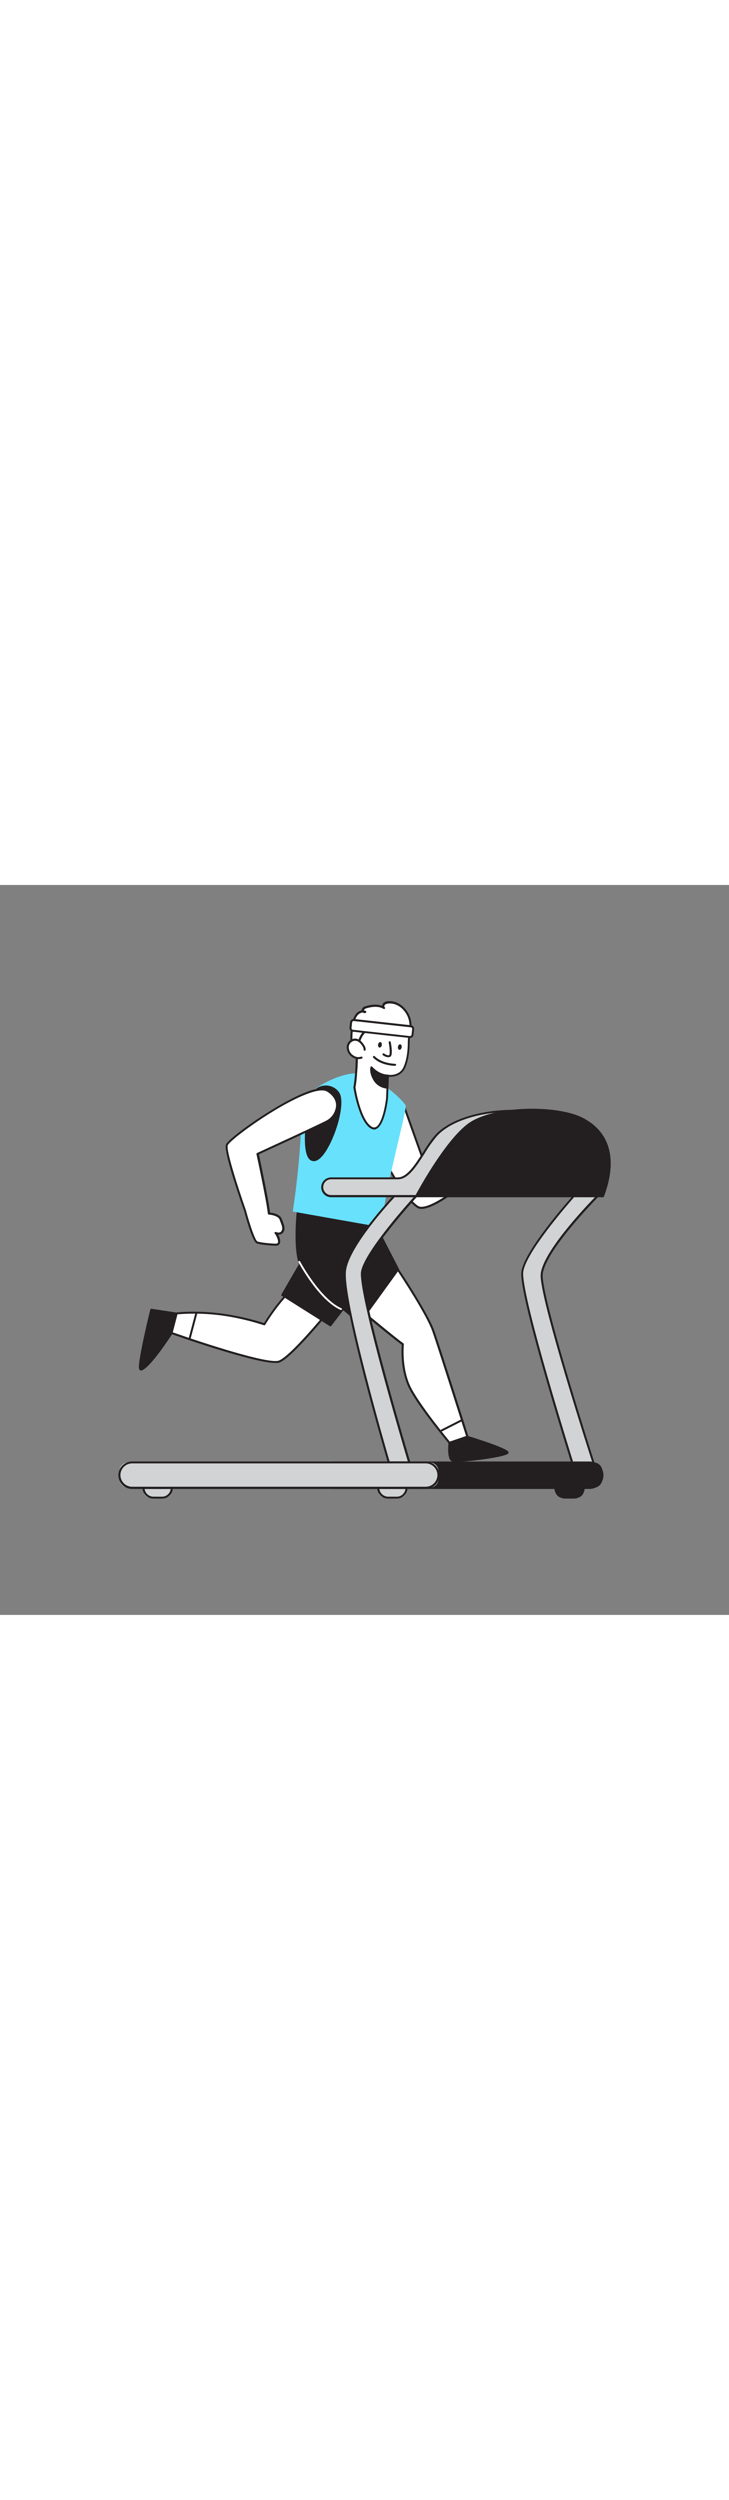 <svg version="1.1" id="Layer_1" xmlns="http://www.w3.org/2000/svg" xmlns:xlink="http://www.w3.org/1999/xlink" x="0px" y="0px" viewBox="0 0 500 500" style="width: 146px;" xml:space="preserve" data-imageid="fitness-1-79" imageName="Fitness 1" class="illustrations_image">
<rect x="0" y="0" width="500" height="500" fill="#808080" stroke="none"/>
<style type="text/css">
	.st0_fitness-1-79{fill:#FFFFFF;}
	.st1_fitness-1-79{fill:#231F20;}
	.st2_fitness-1-79{fill:#68E1FD;}
	.st3_fitness-1-79{fill:#D1D3D4;}
</style>
<g id="Character_fitness-1-79">
	<path class="st0_fitness-1-79" d="M255.2,119.7c-1.5-0.3-3-0.7-4.4-1.2c-4.7-1.9-8.8-6-9.6-11c-0.2-1.1-0.2-2.2-0.2-3.4&#10;&#9;&#9;c0.1-4.6,0.7-10.9,3.3-14.8c1.3-2,3.9-3.3,6.1-2.5c-0.8,0.6-1.8-0.6-1.5-1.5c0.5-0.9,1.3-1.4,2.3-1.6c4-1.2,8.5-1.6,12.1,0.5&#10;&#9;&#9;c-0.7-0.8-0.6-2.1,0.2-2.8c0.8-0.7,1.9-1,2.9-1c6.7-0.4,12.8,5.1,14.5,11.6s-0.2,13.4-3.6,19.2c-1.6,3-3.9,5.5-6.7,7.4&#10;&#9;&#9;c-2.9,1.8-5.3,1.3-8.5,1.4C259.8,120.2,257.5,120.1,255.2,119.7z"/>
	<path class="st1_fitness-1-79" d="M260.3,120.8c-1.8,0-3.5-0.1-5.2-0.4c-1.6-0.3-3.1-0.7-4.5-1.3c-5.4-2.2-9.3-6.6-10.1-11.5&#10;&#9;&#9;c-0.2-1.2-0.2-2.3-0.2-3.5c0.1-4.7,0.7-11.1,3.4-15.2c1-1.6,2.6-2.6,4.4-3c0-0.3,0-0.6,0.1-0.9c0.5-1.1,1.5-1.8,2.7-2&#10;&#9;&#9;c3.1-0.9,7.3-1.7,11.2-0.2c0-0.8,0.4-1.5,0.9-2c0.9-0.8,2.1-1.2,3.4-1.2c7.4-0.5,13.5,5.8,15.2,12.1c1.6,6,0.3,13-3.6,19.8&#10;&#9;&#9;c-1.6,3.1-4,5.7-6.9,7.7c-2.4,1.5-4.6,1.5-6.9,1.5c-0.6,0-1.2,0-1.9,0S260.9,120.8,260.3,120.8z M248.9,87.3&#10;&#9;&#9;c-1.6,0.2-3.1,1.1-4,2.4c-2.6,4-3.1,10.7-3.2,14.4c0,1.1,0,2.2,0.2,3.2c0.7,4.4,4.3,8.5,9.2,10.5c1.4,0.5,2.8,0.9,4.3,1.2&#10;&#9;&#9;c2.2,0.4,4.5,0.5,6.8,0.4c0.7,0,1.3,0,2,0c2.3,0,4.1,0,6.2-1.3c2.7-1.8,4.9-4.3,6.4-7.2c3.7-6.4,5-13.1,3.5-18.7&#10;&#9;&#9;c-1.5-5.8-7-11.5-13.7-11c-0.9,0-1.8,0.3-2.5,0.8c-0.3,0.3-0.5,0.7-0.5,1.1c0,0.3,0.1,0.5,0.3,0.7c0.3,0.2,0.3,0.6,0.1,0.9&#10;&#9;&#9;c-0.2,0.3-0.6,0.4-0.9,0.2c-3.7-2.2-8.3-1.4-11.6-0.5c-0.7,0.2-1.6,0.6-1.8,1.2c0,0.1,0,0.2,0,0.4c0.4,0,0.7,0.1,1.1,0.3&#10;&#9;&#9;c0.4,0.1,0.5,0.5,0.4,0.9c0,0.1-0.1,0.2-0.2,0.3c-0.5,0.4-1.3,0.4-1.8,0C248.9,87.4,248.9,87.4,248.9,87.3z"/>
	<path class="st0_fitness-1-79" d="M204.2,272.5c0.1,0.9-10.6,8.3-22.9,28.5c-8.6-2.8-17.4-4.9-26.3-6.3c-11.2-1.8-22.7-2.2-34-1.2l-3.5,13.4&#10;&#9;&#9;c0,0,64.7,22.9,73.8,19.6s38.1-39.6,38.1-39.6"/>
	<path class="st1_fitness-1-79" d="M188.8,327.4c-15.1,0-69.1-19-71.5-19.9c-0.3-0.1-0.5-0.5-0.4-0.8l3.5-13.4c0.1-0.3,0.3-0.5,0.6-0.5&#10;&#9;&#9;c11.4-1,22.9-0.5,34.2,1.2c8.8,1.4,17.5,3.4,25.9,6.1c5.8-9.5,12.8-18.3,20.8-26c0.6-0.5,1.2-1.1,1.7-1.8c0.1-0.3,0.3-0.5,0.6-0.5&#10;&#9;&#9;c0.4,0,0.7,0.2,0.7,0.6c0,0,0,0,0,0.1c0,0.6-0.4,1-2.1,2.6c-8.1,7.8-15.1,16.6-20.9,26.2c-0.2,0.3-0.5,0.4-0.8,0.3&#10;&#9;&#9;c-8.6-2.8-17.3-4.9-26.2-6.3c-11-1.7-22.2-2.1-33.3-1.2l-3.2,12.3c22.5,7.9,65.8,21.9,72.8,19.4c8.9-3.3,37.5-39,37.8-39.4&#10;&#9;&#9;c0.2-0.3,0.7-0.4,1-0.1c0,0,0,0,0,0c0.3,0.2,0.4,0.7,0.1,1c0,0,0,0,0,0c-1.2,1.5-29.2,36.4-38.4,39.8&#10;&#9;&#9;C190.7,327.4,189.7,327.5,188.8,327.4z"/>
	<polygon class="st1_fitness-1-79" points="215.3,243.5 193.6,280.8 226.6,301.6 248.2,273.6 &#9;"/>
	<path class="st1_fitness-1-79" d="M226.6,302.3c-0.1,0-0.3,0-0.4-0.1l-33-20.8c-0.3-0.2-0.4-0.6-0.2-0.9l21.6-37.3c0.1-0.2,0.3-0.3,0.5-0.3&#10;&#9;&#9;c0.2,0,0.4,0,0.6,0.2l33,30c0.3,0.2,0.3,0.7,0.1,0.9L227.2,302C227.1,302.2,226.9,302.3,226.6,302.3z M194.6,280.6l31.9,20.1&#10;&#9;&#9;l20.8-27.1l-31.9-29L194.6,280.6z"/>
	<path class="st0_fitness-1-79" d="M245.6,289.9c0,0,24.4,20.2,30.7,24.7c0,0-1.9,17,5.2,30.5s27.4,37.7,27.4,37.7l12.5-2.4&#10;&#9;&#9;c0,0-19.8-62.5-24.2-74.9s-24.3-42.2-24.3-42.2L245.6,289.9z"/>
	<path class="st1_fitness-1-79" d="M308.9,383.5c-0.2,0-0.4-0.1-0.5-0.2c-0.2-0.2-20.4-24.4-27.5-37.8c-6.5-12.4-5.6-27.8-5.3-30.5&#10;&#9;&#9;c-6.7-4.8-30.1-24.3-30.4-24.5c-0.2-0.1-0.3-0.3-0.3-0.5c0-0.2,0.1-0.4,0.2-0.5l27.3-26.5c0.1-0.1,0.4-0.2,0.6-0.2&#10;&#9;&#9;c0.2,0,0.4,0.1,0.5,0.3c0.8,1.2,20.1,30.1,24.4,42.3s24,74.2,24.2,74.9c0.1,0.2,0,0.4-0.1,0.6c-0.1,0.2-0.3,0.3-0.5,0.3l-12.5,2.4&#10;&#9;&#9;L308.9,383.5z M246.7,289.8c3.8,3.1,24.4,20.2,30,24.2c0.2,0.1,0.3,0.4,0.3,0.6c0,0.2-1.8,16.9,5.1,30.1&#10;&#9;&#9;c6.6,12.5,24.6,34.4,27,37.3l11.3-2.2c-2.3-7.1-19.9-62.6-23.9-74.1c-3.9-11.1-20.8-36.8-23.8-41.3L246.7,289.8z"/>
	<path class="st1_fitness-1-79" d="M204.2,222.9c0,0-2.5,23.1,1,35.2s41.6,41.5,41.6,41.5l26.1-36.3l-15.6-30.2L204.2,222.9z"/>
	<path class="st1_fitness-1-79" d="M246.8,300.3c-0.2,0-0.3,0-0.4-0.1c-1.6-1.2-38.3-29.8-41.8-41.9s-1.1-34.5-1-35.4c0-0.2,0.1-0.4,0.3-0.5&#10;&#9;&#9;c0.2-0.1,0.4-0.2,0.6-0.1l53.1,10.2c0.2,0,0.4,0.2,0.5,0.4l15.6,30.2c0.1,0.2,0.1,0.5-0.1,0.7L247.4,300&#10;&#9;&#9;C247.3,300.2,247.1,300.3,246.8,300.3L246.8,300.3z M204.8,223.8c-0.4,4.1-2,23.6,1.1,34.1c3.2,10.9,36,37,40.8,40.8l25.4-35.4&#10;&#9;&#9;l-15.2-29.5L204.8,223.8z"/>
	<path class="st1_fitness-1-79" d="M121,293.5l-17.3-2.6c0,0-9,36.8-7.7,40.3c2.1,5.6,21.5-24.4,21.5-24.4L121,293.5z"/>
	<path class="st1_fitness-1-79" d="M96.8,332.6L96.8,332.6c-0.7-0.1-1.3-0.5-1.4-1.1c-1.3-3.6,6.7-36.9,7.7-40.7c0.1-0.3,0.4-0.6,0.8-0.5&#10;&#9;&#9;l17.3,2.6c0.2,0,0.4,0.1,0.5,0.3c0.1,0.2,0.1,0.4,0.1,0.6l-3.5,13.4c0,0.1,0,0.1-0.1,0.2C102.7,331,97.8,332.6,96.8,332.6z&#10;&#9;&#9; M104.2,291.6c-3.4,14.2-8.4,36.9-7.6,39.3c0.1,0.2,0.2,0.2,0.2,0.2H97c2.5,0,12-12.4,19.9-24.6l3.2-12.6L104.2,291.6z"/>
	<path class="st1_fitness-1-79" d="M308.3,382.1c0,0-1.1,10.9,1.9,12.1s39.2-3,37.9-5.6s-27.8-10.7-27.8-10.7L308.3,382.1z"/>
	<path class="st1_fitness-1-79" d="M312.8,395.1c-1,0.1-1.9,0-2.9-0.3c-3.3-1.3-2.5-10.9-2.3-12.8c0-0.3,0.2-0.5,0.5-0.6l12-4.1&#10;&#9;&#9;c0.1,0,0.3,0,0.4,0c6.3,1.9,27,8.4,28.2,11c0.2,0.4,0.1,0.9-0.2,1.2C346.3,391.9,321.6,395.1,312.8,395.1z M309,382.6&#10;&#9;&#9;c-0.4,4.3-0.1,10.3,1.5,11c3.2,1.3,33.9-2.8,36.9-4.8c-1.8-1.7-14.8-6.3-27-10L309,382.6z"/>
	<path class="st1_fitness-1-79" d="M130,311.7c-0.1,0-0.1,0-0.2,0c-0.4-0.1-0.6-0.5-0.5-0.8c0,0,0,0,0,0l4.8-18.1c0.1-0.4,0.4-0.6,0.8-0.5&#10;&#9;&#9;c0.4,0.1,0.6,0.4,0.5,0.8c0,0,0,0.1,0,0.1l-4.8,18.1C130.6,311.5,130.3,311.7,130,311.7z"/>
	<path class="st1_fitness-1-79" d="M303,374.3c-0.4,0-0.7-0.3-0.7-0.7c0-0.3,0.1-0.5,0.4-0.6l14-7.1c0.3-0.2,0.8,0,0.9,0.3c0.2,0.3,0,0.8-0.3,0.9&#10;&#9;&#9;l-14,7.1C303.2,374.3,303.1,374.3,303,374.3z"/>
	<path class="st0_fitness-1-79" d="M277.1,151.9l15.1,42.3c10.8-5.9,21.9-11.1,33.4-15.4c0,0-1.2-8.1,2.4-11.5s6.7-5.3,7.1-4.3s1.8,3.8,1.8,3.8&#10;&#9;&#9;s3.5-4.8,5.5-3.8s3.9,12.3,3.8,15.3s-49.3,48.9-59.9,42.3s-25.9-38.2-25.9-38.2"/>
	<path class="st1_fitness-1-79" d="M289.1,221.9c-1.1,0-2.1-0.2-3-0.8c-10.6-6.7-25.5-37.2-26.1-38.5c-0.2-0.3,0-0.8,0.3-0.9&#10;&#9;&#9;c0.3-0.2,0.8,0,0.9,0.3c0.1,0.3,15.4,31.4,25.6,37.9c1.4,0.9,3.9,0.7,7.4-0.6c17.4-6.7,50.6-38.1,51.4-41.1c0-3.7-2-13.9-3.4-14.6&#10;&#9;&#9;c-1-0.5-3.4,1.9-4.6,3.6c-0.1,0.2-0.4,0.3-0.6,0.3c-0.2,0-0.5-0.2-0.6-0.4c-0.1-0.1-1.3-2.6-1.8-3.7c-0.6,0.1-2.6,1.2-6,4.4&#10;&#9;&#9;s-2.2,10.8-2.2,10.9c0.1,0.3-0.1,0.6-0.4,0.8c-11.4,4.4-22.6,9.5-33.3,15.4c-0.2,0.1-0.4,0.1-0.6,0c-0.2-0.1-0.3-0.2-0.4-0.4&#10;&#9;&#9;l-15.1-42.3c-0.1-0.4,0.1-0.8,0.4-0.9c0.4-0.1,0.8,0.1,0.9,0.4l14.8,41.5c10.4-5.6,21.2-10.6,32.3-14.8c-0.2-2-0.6-8.5,2.7-11.5&#10;&#9;&#9;c2.1-1.9,5.8-5.1,7.4-4.7c0.4,0.1,0.6,0.3,0.8,0.6c0.2,0.6,0.9,1.9,1.3,2.8c1.2-1.5,3.7-4.1,5.7-3.1c2.7,1.3,4.2,13.8,4.2,15.9&#10;&#9;&#9;c0,3-29.5,30.2-47.1,39.8C295.3,220.7,291.7,221.9,289.1,221.9z"/>
	<path class="st0_fitness-1-79" d="M337,166.2c0.9,1.9,1.7,3.8,2.3,5.8c0.7,1.9,0.9,3.9,0.6,5.9c-0.4,1.9-1.9,3.7-3.6,3.6c-2-0.2-3.2-2.6-3.7-4.8&#10;&#9;&#9;"/>
	<path class="st1_fitness-1-79" d="M336.6,182.2h-0.3c-2.9-0.3-4-4.1-4.3-5.3c-0.1-0.4,0.2-0.8,0.5-0.8s0.8,0.2,0.8,0.5c0.4,1.9,1.5,4.1,3.1,4.3&#10;&#9;&#9;c1.4,0.1,2.5-1.5,2.9-3c0.3-1.9,0-3.8-0.6-5.5c-0.6-2-1.5-3.9-2.3-5.8c-0.2-0.4,0-0.8,0.4-0.9c0.4-0.2,0.8,0,0.9,0.4c0,0,0,0,0,0&#10;&#9;&#9;c0.9,1.9,1.7,3.9,2.4,5.9c0.7,2,1,4.2,0.7,6.3C340.2,180.1,338.6,182.2,336.6,182.2z"/>
	<path class="st1_fitness-1-79" d="M287.7,202.4L287.7,202.4c-0.4,0-0.7-0.4-0.7-0.7c0,0,0,0,0,0c0.3-4.4,4.5-7.8,4.7-8c0.3-0.2,0.8-0.2,1,0.1&#10;&#9;&#9;c0,0,0,0,0,0c0.2,0.3,0.2,0.7-0.1,1c0,0,0,0,0,0c0,0-3.9,3.2-4.2,7C288.4,202.1,288.1,202.4,287.7,202.4z"/>
	<path class="st2_fitness-1-79 targetColor" d="M262.9,234.7l-62.1-11c0,0,6.1-37.9,6-71.8c0-10.6,30.7-26.7,42.8-22.1c12,4.6,24.9,15.6,28.6,21.1&#10;&#9;&#9;C279.8,153.2,259.7,222.9,262.9,234.7z" style="fill: rgb(104, 225, 253);"/>
	<path class="st1_fitness-1-79" d="M211.1,157.8c0,0-4.9,31,4.3,30.7s22.8-38.2,16.5-46.3S209.9,137.2,211.1,157.8z"/>
	<path class="st1_fitness-1-79" d="M215.3,189.2c-1.3,0-2.5-0.6-3.3-1.5c-5.2-5.9-1.9-28.2-1.6-29.9c-0.6-10,2.8-17.3,9.1-19.7&#10;&#9;&#9;c4.6-1.8,9.9-0.3,12.9,3.7c4.1,5.3,0.4,21.8-5.3,34c-2.3,4.9-6.9,13.2-11.7,13.4L215.3,189.2z M223.5,138.7c-1.2,0-2.4,0.2-3.5,0.6&#10;&#9;&#9;c-5.7,2.1-8.8,9-8.2,18.4c0,0,0,0.1,0,0.1c0,0.2-3.6,23.3,1.3,28.8c0.6,0.7,1.4,1.1,2.3,1.1c2.9-0.1,6.8-4.8,10.5-12.6&#10;&#9;&#9;c5.5-11.6,9.1-27.9,5.5-32.5C229.5,140.2,226.6,138.7,223.5,138.7L223.5,138.7z"/>
	<path class="st0_fitness-1-79" d="M155.5,178.2c-1.6,5.2,12.7,45.2,12.7,45.2s5.5,20.5,8.2,21.4s10.8,1.5,12.9,1.5c4.8,0,0.4-7.9-0.2-8.1&#10;&#9;&#9;c0,0,3.2,1.5,4.7-0.9s0.1-4.8-1.1-8.4s-8-3.9-8-3.9c-0.6-7.4-7.8-40.9-7.8-40.9s42.9-19.7,48.1-22.5s11.6-13.5,0-20.8&#10;&#9;&#9;S157.1,173,155.5,178.2z"/>
	<path class="st1_fitness-1-79" d="M189.2,247.1c-1.9,0-10.2-0.5-13.1-1.6s-7.3-17-8.6-21.9c-1.4-4.1-14.2-40.3-12.6-45.6l0,0&#10;&#9;&#9;c1.3-4.4,35-28.5,55.6-36.3c7.1-2.7,12.1-3.1,14.8-1.4c5.8,3.6,6.9,8,6.8,10.9c-0.3,4.6-2.9,8.7-6.9,11.1&#10;&#9;&#9;c-4.9,2.6-42.6,19.9-47.6,22.2c0.9,4.4,6.8,32,7.6,39.9c1.8,0.2,6.9,1,8.1,4.4c0.2,0.6,0.4,1.1,0.6,1.6c1.1,2.8,1.9,5.1,0.5,7.4&#10;&#9;&#9;c-0.8,1.2-2.2,1.9-3.6,1.7c0.9,1.6,1.4,3.4,1.4,5.2C192,246.1,190.7,247.2,189.2,247.1C189.2,247.1,189.2,247.1,189.2,247.1&#10;&#9;&#9;L189.2,247.1z M156.2,178.4c-1.1,3.6,7,28.8,12.6,44.8c2.6,9.7,6.3,20.5,7.8,21c2.5,0.9,10.5,1.5,12.6,1.5l0,0&#10;&#9;&#9;c1.1,0,1.3-0.5,1.4-0.7c0.6-1.6-1.4-5.4-2-6c-0.3-0.2-0.4-0.5-0.3-0.9c0.1-0.3,0.5-0.5,0.8-0.5l0.1,0.1l0,0c0.1,0,2.7,1.2,3.8-0.6&#10;&#9;&#9;s0.4-3.5-0.6-6.2c-0.2-0.5-0.4-1-0.6-1.6c-0.9-2.6-5.7-3.4-7.4-3.5c-0.3,0-0.6-0.3-0.7-0.6c-0.6-7.3-7.7-40.5-7.8-40.8&#10;&#9;&#9;c-0.1-0.3,0.1-0.6,0.4-0.8c0.4-0.2,43-19.7,48.1-22.5c3.5-2.1,5.8-5.8,6.1-9.9c0.1-3.7-2-7.1-6.2-9.7c-2.3-1.4-7-0.9-13.6,1.6&#10;&#9;&#9;C189.6,151,157.2,174.9,156.2,178.4L156.2,178.4z"/>
	<path class="st0_fitness-1-79" d="M233.9,291.1c-0.1,0-0.2,0-0.2,0c-14.9-6.5-28.4-31.6-29-32.7c-0.2-0.3,0-0.7,0.3-0.8c0.3-0.1,0.6,0,0.8,0.2&#10;&#9;&#9;c0.1,0.3,13.9,25.8,28.4,32.2c0.3,0.1,0.5,0.5,0.3,0.8C234.3,291,234.1,291.1,233.9,291.1L233.9,291.1z"/>
	<path class="st0_fitness-1-79" d="M280.1,98.6c-1-2-4.8-1.6-7-1.9c-3.9-0.6-7.8-0.8-11.8-0.6c-4,0.2-7.8,1.6-10.9,4.1&#10;&#9;&#9;c-6.6,5.7-5.4,18.3-6.1,26.2c-0.4,4.1-0.5,8.3-1.3,12.3v0.1c0.2,1.6,3.8,22.9,11.5,27.4c8.1,4.7,10.8-20,10.8-20l0.6-15.6&#10;&#9;&#9;c0,0,8.4,1.4,11.5-6c2.3-5.4,2.8-11.3,2.9-17.1C280.4,105.3,281.2,100.5,280.1,98.6z"/>
	<path class="st1_fitness-1-79" d="M256.6,167.5c-0.8,0-1.6-0.3-2.3-0.7c-7.9-4.6-11.5-25.5-11.9-27.9c0-0.1,0-0.2,0-0.3c0.5-3.1,0.9-6.3,1.1-9.5&#10;&#9;&#9;c0.1-0.9,0.1-1.8,0.2-2.8c0.1-1.6,0.2-3.4,0.2-5.2c0.2-7.5,0.6-16.8,6.1-21.5c3.2-2.6,7.2-4.1,11.3-4.3c4-0.2,8,0,11.9,0.7&#10;&#9;&#9;c0.5,0.1,1,0.1,1.6,0.1c2.2,0.1,4.9,0.2,5.9,2.1c0.9,1.6,0.6,4.8,0.4,7.2c-0.1,0.8-0.1,1.5-0.1,2.1c-0.1,5-0.5,11.5-2.9,17.4&#10;&#9;&#9;c-2.7,6.4-9.2,6.6-11.4,6.5l-0.6,14.8c-0.1,0.8-2,17.9-7.8,20.8C257.9,167.4,257.3,167.5,256.6,167.5z M243.8,138.7L243.8,138.7&#10;&#9;&#9;c0.1,0.9,3.6,22.5,11.2,26.9c0.8,0.6,1.9,0.6,2.8,0.2c4.2-2.1,6.5-14.9,7-19.7l0.6-15.5c0-0.2,0.1-0.4,0.2-0.5&#10;&#9;&#9;c0.2-0.1,0.4-0.2,0.6-0.1c0.3,0.1,7.9,1.2,10.7-5.6c2.4-5.7,2.8-12,2.8-16.9c0-0.6,0.1-1.3,0.1-2.1c0.2-2.2,0.4-5.2-0.3-6.5l0,0&#10;&#9;&#9;c-0.6-1.2-2.9-1.3-4.7-1.4c-0.6,0-1.2-0.1-1.7-0.1c-3.9-0.6-7.8-0.8-11.6-0.6c-3.8,0.2-7.5,1.6-10.5,4c-5.1,4.3-5.4,13.3-5.6,20.5&#10;&#9;&#9;c-0.1,1.9-0.1,3.7-0.3,5.3l-0.2,2.8C244.7,132.4,244.4,135.6,243.8,138.7L243.8,138.7z"/>
	<path class="st1_fitness-1-79" d="M265.7,138.8c-3.6-0.2-6.9-2.1-8.8-5.2c-3.3-5.2-2.1-8.7-2.1-8.7s4.4,5.4,11.2,5.7L265.7,138.8z"/>
	<path class="st1_fitness-1-79" d="M265.7,139.5c-3.8-0.2-7.3-2.2-9.4-5.5c-3.4-5.5-2.2-9.1-2.2-9.3c0.1-0.2,0.3-0.4,0.5-0.4c0.2,0,0.5,0,0.7,0.2&#10;&#9;&#9;c0,0,4.3,5.2,10.7,5.4c0.4,0,0.7,0.3,0.7,0.7l-0.3,8.2C266.4,139.2,266.1,139.5,265.7,139.5L265.7,139.5z M265.7,138.8L265.7,138.8&#10;&#9;&#9;z M255.4,126.5c0.1,2.4,0.8,4.8,2.2,6.8c1.6,2.7,4.4,4.5,7.5,4.8l0.3-6.8C261.6,130.8,258.1,129.1,255.4,126.5L255.4,126.5z"/>
	<path class="st0_fitness-1-79" d="M267.3,107.8c0,0,1.5,8.1,0,9.2s-4.2-1-4.2-1"/>
	<path class="st1_fitness-1-79" d="M266.2,118c-1.3-0.1-2.5-0.6-3.6-1.4c-0.3-0.2-0.4-0.7-0.1-1c0.2-0.3,0.7-0.4,1-0.1c0.6,0.4,2.5,1.6,3.4,1&#10;&#9;&#9;c0.6-0.4,0.5-4.5-0.3-8.5c-0.1-0.4,0.1-0.8,0.5-0.9c0.4-0.1,0.8,0.1,0.9,0.5c0,0,0,0.1,0,0.1c0.5,2.6,1.5,8.7-0.2,9.9&#10;&#9;&#9;C267.3,117.9,266.7,118,266.2,118z"/>
	<ellipse transform="matrix(0.172 -0.985 0.985 0.172 107.904 347.36)" class="st1_fitness-1-79" cx="260.6" cy="109.5" rx="1.9" ry="1.3"/>
	<ellipse transform="matrix(0.172 -0.985 0.985 0.172 117.604 362.106)" class="st1_fitness-1-79" cx="274.3" cy="111.1" rx="1.9" ry="1.3"/>
	<path class="st0_fitness-1-79" d="M250.1,112.8c0-0.8-0.2-1.7-0.7-2.4c-0.6-1.2-1.4-2.2-2.4-3.1c-1-0.9-2.3-1.4-3.6-1.4c-2.7,0.2-4.7,2.3-4.9,5&#10;&#9;&#9;c0,2.6,1.3,5.1,3.6,6.4c1.7,1.2,3.9,1.5,5.9,0.9"/>
	<path class="st1_fitness-1-79" d="M246,119.3c-1.5,0-3-0.5-4.3-1.3c-2.4-1.5-3.9-4.2-3.9-7.1c0.2-3,2.6-5.5,5.6-5.7l0,0c1.5,0,2.9,0.6,4,1.6&#10;&#9;&#9;c1,0.9,1.9,2,2.6,3.3c0.6,0.8,0.8,1.8,0.8,2.8c0,0.4-0.4,0.7-0.8,0.6c-0.4,0-0.7-0.4-0.6-0.8c0,0,0,0,0,0c0-0.7-0.2-1.4-0.6-1.9&#10;&#9;&#9;c-0.6-1.1-1.3-2.1-2.3-2.9c-0.9-0.8-2-1.2-3.1-1.2c-2.3,0.2-4.1,2.1-4.2,4.3c0,2.4,1.2,4.6,3.2,5.8c1.5,1.1,3.5,1.4,5.3,0.8&#10;&#9;&#9;c0.4-0.1,0.8,0,0.9,0.4c0.1,0.4,0,0.8-0.4,0.9C247.5,119.2,246.7,119.3,246,119.3z"/>
	<path class="st1_fitness-1-79" d="M271,123.9c-0.4,0-9.7-0.1-15-5.6c-0.3-0.3-0.3-0.7,0-1c0.3-0.3,0.7-0.3,1,0c0,0,0,0,0,0&#10;&#9;&#9;c4.9,5.1,14,5.2,14,5.2c0.4,0,0.7,0.3,0.7,0.7C271.7,123.5,271.4,123.8,271,123.9L271,123.9z"/>
	<path class="st0_fitness-1-79" d="M242.3,92.5l40,4.4c0.7,0.1,1.2,0.7,1.1,1.4l-0.5,4.8c-0.1,0.7-0.7,1.2-1.4,1.1l-40-4.4&#10;&#9;&#9;c-0.7-0.1-1.2-0.7-1.1-1.4l0.5-4.8C241,92.9,241.6,92.4,242.3,92.5z"/>
	<path class="st1_fitness-1-79" d="M281.2,104.8h-0.3l-39-4.3c-1.4-0.2-2.3-1.4-2.2-2.7l0.4-3.8c0.2-1.4,1.4-2.3,2.7-2.2c0,0,0,0,0,0l39,4.3&#10;&#9;&#9;c0.7,0.1,1.3,0.4,1.7,0.9c0.4,0.5,0.6,1.2,0.5,1.8l-0.4,3.8C283.5,103.9,282.5,104.8,281.2,104.8z M242.6,93.2c-0.6,0-1,0.4-1.1,1&#10;&#9;&#9;l-0.4,3.8c-0.1,0.6,0.4,1.1,1,1.2c0,0,0,0,0,0l39,4.3l0,0c0.6,0.1,1.1-0.4,1.2-1c0,0,0,0,0,0l0.4-3.8c0.1-0.6-0.4-1.1-0.9-1.2&#10;&#9;&#9;c0,0,0,0-0.1,0l-39-4.3H242.6z"/>
</g>
<g id="Treadmill_fitness-1-79">
	<path class="st3_fitness-1-79" d="M285.4,213.2h-58.3c-3.4,0-6.1-2.8-6.1-6.2l0,0c0-3.4,2.7-6.1,6.1-6.1H273c10,0,17.5-19.8,26.2-29.4&#10;&#9;&#9;s27.8-16.7,52.6-16.9L285.4,213.2z"/>
	<path class="st1_fitness-1-79" d="M285.4,213.9h-58.3c-3.8,0-6.8-3.1-6.8-6.8c0-3.8,3.1-6.8,6.8-6.8h45.8c6.2,0,11.7-8.6,17-16.9&#10;&#9;&#9;c2.8-4.4,5.7-8.9,8.7-12.2c9.5-10.4,29.9-17,53.1-17.2l0,0c0.3,0,0.5,0.2,0.6,0.4c0.1,0.3,0,0.6-0.2,0.8l-66.4,58.6&#10;&#9;&#9;C285.7,213.8,285.5,213.9,285.4,213.9z M227.1,201.6c-3,0-5.4,2.4-5.4,5.4s2.4,5.4,5.4,5.4h58l64.8-57.1&#10;&#9;&#9;c-22.1,0.5-41.2,6.8-50.2,16.7c-3.2,3.8-6,7.8-8.5,12c-5.5,8.6-11.2,17.6-18.2,17.6L227.1,201.6z"/>
	<path class="st3_fitness-1-79" d="M393.6,213.2c0,0-35.4,39.4-35.4,53.1c0,21,35.4,132.9,35.4,132.9h14.6c0,0-35.8-110.6-36.6-131.1&#10;&#9;&#9;c-0.6-15.9,38.3-54.9,38.3-54.9L393.6,213.2z"/>
	<path class="st1_fitness-1-79" d="M408.2,399.9h-14.6c-0.3,0-0.6-0.2-0.7-0.5c-1.4-4.6-35.4-112.3-35.4-133.1c0-13.8,34.1-52,35.6-53.6&#10;&#9;&#9;c0.1-0.1,0.3-0.2,0.5-0.2h16.2c0.4,0,0.7,0.3,0.7,0.7c0,0.2-0.1,0.4-0.2,0.5c-0.4,0.4-38.7,39-38.1,54.4&#10;&#9;&#9;c0.8,20.2,36.2,129.8,36.6,130.9c0.1,0.2,0,0.4-0.1,0.6C408.6,399.8,408.4,399.9,408.2,399.9z M394.1,398.5h13.1&#10;&#9;&#9;c-3.7-11.4-35.6-110.7-36.4-130.4c-0.6-14.6,30.7-47.5,37.3-54.3h-14.3c-2.9,3.3-35,39.7-35,52.4&#10;&#9;&#9;C358.9,286.2,391.6,390.4,394.1,398.5L394.1,398.5z"/>
	<path class="st3_fitness-1-79" d="M285.4,213.2c0,0-37.1,40.5-37.1,53.1c0,21,32.4,129.2,32.4,129.2h-14c0,0-32.5-110.3-30-131.2&#10;&#9;&#9;c2.1-17.8,33.7-51.1,33.7-51.1L285.4,213.2z"/>
	<path class="st1_fitness-1-79" d="M280.7,396.2h-14c-0.3,0-0.6-0.2-0.7-0.5c-1.3-4.5-32.5-110.7-30-131.5c2.1-17.8,32.6-50.1,33.9-51.5&#10;&#9;&#9;c0.1-0.1,0.3-0.2,0.5-0.2h15c0.3,0,0.5,0.2,0.6,0.4c0.1,0.3,0.1,0.6-0.1,0.8c-0.4,0.4-36.9,40.4-36.9,52.6&#10;&#9;&#9;c0,20.6,32.1,127.9,32.4,129c0.1,0.2,0,0.4-0.1,0.6C281.1,396.1,280.9,396.2,280.7,396.2z M267.2,394.8h12.5&#10;&#9;&#9;c-3.3-11.2-32.2-108.4-32.2-128.5c0-11.7,30-45.6,36.2-52.4h-13.1c-2.7,2.9-31.4,33.9-33.3,50.4C235,284.1,264.8,386.6,267.2,394.8&#10;&#9;&#9;z"/>
	<path class="st1_fitness-1-79" d="M227.1,395.5h179.9c3.4,0,6.2,2.8,6.2,6.2v5c0,3.4-2.8,6.2-6.2,6.2H227.1c-3.4,0-6.2-2.8-6.2-6.2v-5&#10;&#9;&#9;C220.8,398.3,223.6,395.5,227.1,395.5z"/>
	<path class="st1_fitness-1-79" d="M404.4,413.7H229.6c-5.2,0-9.4-4.2-9.4-9.4s4.2-9.4,9.4-9.4h174.9c5.2,0,9.4,4.2,9.4,9.4&#10;&#9;&#9;S409.7,413.7,404.4,413.7L404.4,413.7z M229.6,396.2c-4.4,0-8,3.6-8,8c0,4.4,3.6,8,8,8h174.9c4.4,0,8-3.6,8-8c0-4.4-3.6-8-8-8&#10;&#9;&#9;H229.6z"/>
	<path class="st1_fitness-1-79" d="M381,413h19.4l0,0v1.9c0,2.6-2.1,4.8-4.8,4.8c0,0,0,0,0,0h-9.9c-2.6,0-4.8-2.1-4.8-4.8c0,0,0,0,0,0L381,413&#10;&#9;&#9;L381,413z"/>
	<path class="st1_fitness-1-79" d="M393.7,420.3h-6.1c-4.1,0-7.4-3.3-7.4-7.4c0-0.4,0.3-0.7,0.7-0.7h0h19.4c0.4,0,0.7,0.3,0.7,0.7v0&#10;&#9;&#9;C401.1,417,397.8,420.3,393.7,420.3z M381.7,413.7c0.4,3,2.9,5.2,5.9,5.3h6.1c3,0,5.5-2.3,5.9-5.3H381.7z"/>
	<path class="st3_fitness-1-79" d="M259.4,413h19.4l0,0v1.9c0,2.6-2.1,4.8-4.8,4.8c0,0,0,0,0,0h-9.9c-2.6,0-4.8-2.1-4.8-4.8c0,0,0,0,0,0&#10;&#9;&#9;L259.4,413L259.4,413L259.4,413z"/>
	<path class="st1_fitness-1-79" d="M272.2,420.3h-6.1c-4.1,0-7.4-3.3-7.4-7.4c0-0.4,0.3-0.7,0.7-0.7h0h19.4c0.4,0,0.7,0.3,0.7,0.7v0&#10;&#9;&#9;C279.5,417,276.2,420.3,272.2,420.3z M260.2,413.7c0.4,3,2.9,5.2,5.9,5.3h6.1c3,0,5.5-2.3,5.9-5.3H260.2z"/>
	<path class="st3_fitness-1-79" d="M98.5,413h19.4l0,0v1.9c0,2.6-2.1,4.8-4.8,4.8h0h-9.9c-2.6,0-4.8-2.1-4.8-4.8l0,0L98.5,413L98.5,413z"/>
	<path class="st1_fitness-1-79" d="M111.2,420.3h-6.1c-4,0-7.3-3.3-7.4-7.3c0-0.4,0.3-0.7,0.7-0.7h0h19.4c0.4,0,0.7,0.3,0.7,0.7l0,0&#10;&#9;&#9;C118.6,417,115.3,420.3,111.2,420.3z M99.2,413.7c0.4,3,2.9,5.2,5.9,5.3h6.1c3,0,5.5-2.3,5.9-5.3H99.2z"/>
	<path class="st1_fitness-1-79" d="M285.4,213.2c0,0,19.6-37,36-49.1s59.3-13.3,77.6-4.2s24.1,27.9,14.6,53.3H285.4z"/>
	<path class="st1_fitness-1-79" d="M413.6,213.9H285.4c-0.2,0-0.5-0.1-0.6-0.3c-0.1-0.2-0.1-0.5,0-0.7c0.8-1.5,19.9-37.3,36.2-49.4&#10;&#9;&#9;c17-12.5,60.5-13.1,78.3-4.2c19.2,9.6,24.5,28.8,14.9,54.2C414.1,213.7,413.9,213.9,413.6,213.9z M286.6,212.5h126.5&#10;&#9;&#9;c9-24.4,3.9-42.8-14.4-52c-17.5-8.8-60.2-8.1-76.9,4.1C307.2,175.3,289.8,206.4,286.6,212.5L286.6,212.5z"/>
	<path class="st3_fitness-1-79" d="M88.1,395.5h206.5c3.4,0,6.2,2.8,6.2,6.2v5c0,3.4-2.8,6.2-6.2,6.2H88.1c-3.4,0-6.2-2.8-6.2-6.2v-5&#10;&#9;&#9;C81.8,398.3,84.6,395.5,88.1,395.5z"/>
	<path class="st1_fitness-1-79" d="M292,413.7H90.6c-5.2,0-9.4-4.2-9.4-9.4s4.2-9.4,9.4-9.4H292c5.2,0,9.4,4.2,9.4,9.4S297.2,413.7,292,413.7z&#10;&#9;&#9; M90.6,396.2c-4.4,0-8,3.6-8,8c0,4.4,3.6,8,8,8H292c4.4,0,8-3.6,8-8c0-4.4-3.6-8-8-8H90.6z"/>
</g>
</svg>